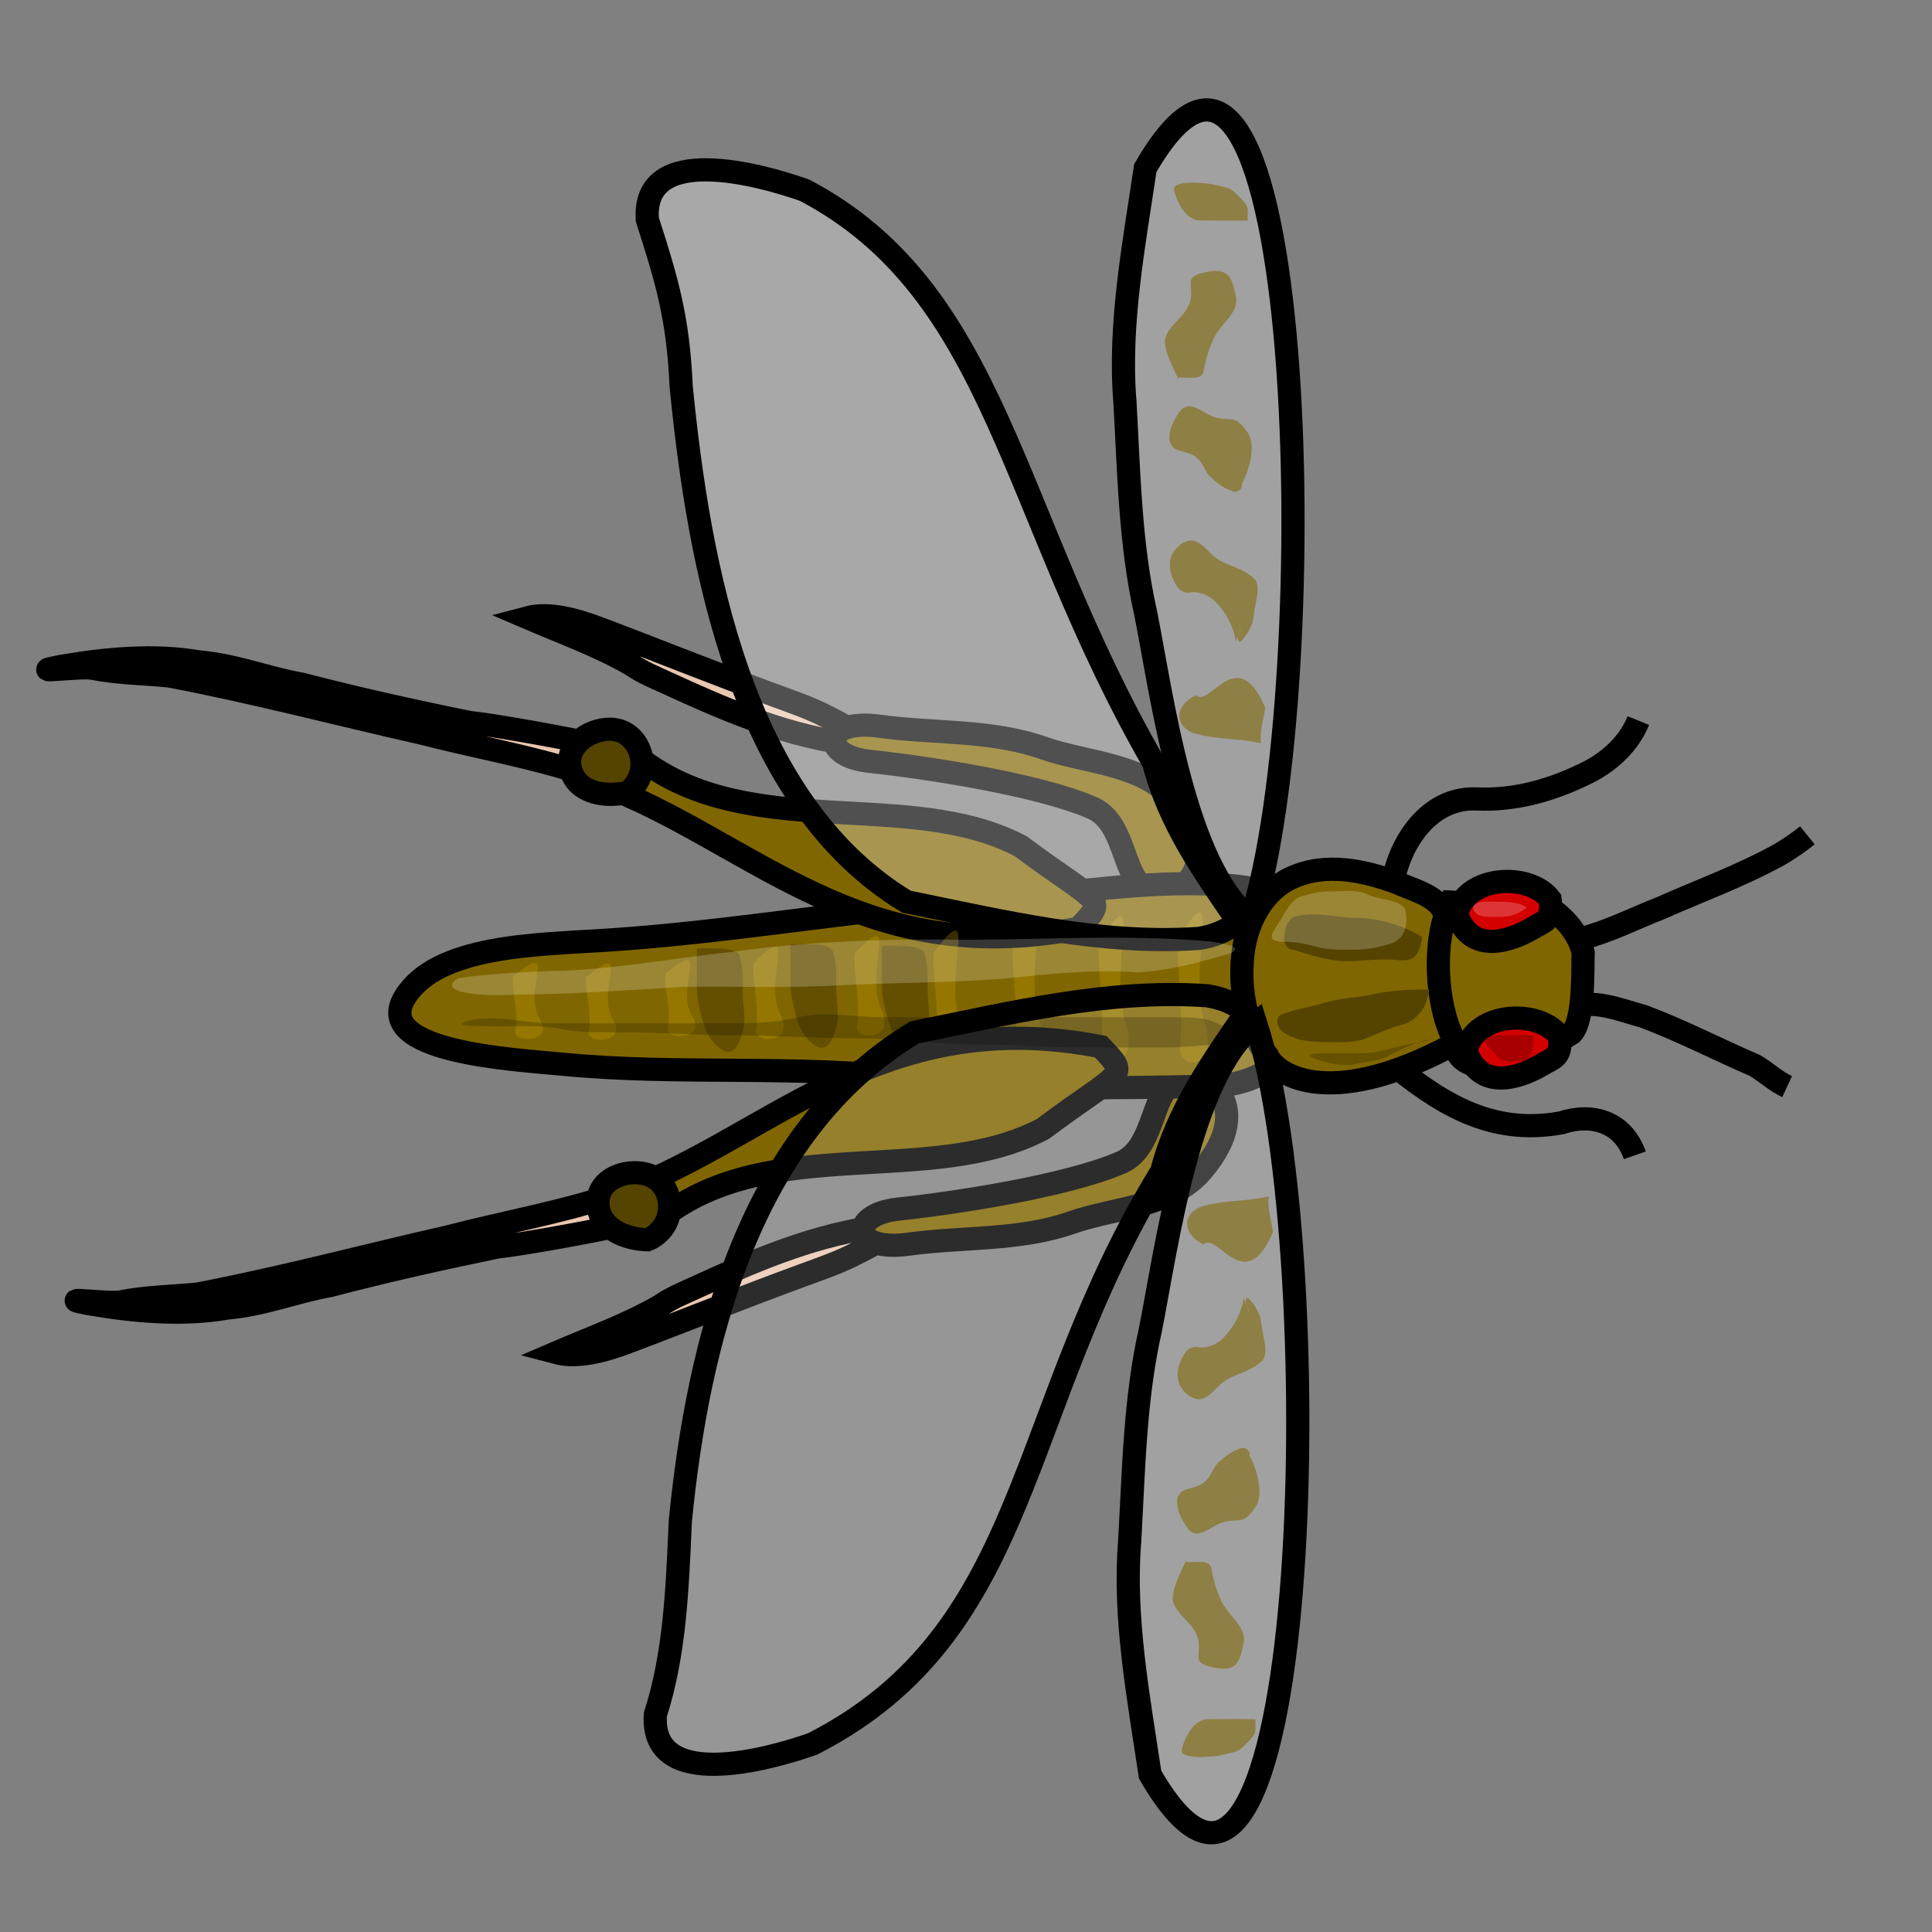 <?xml version="1.0" encoding="UTF-8" standalone="no"?>
<!-- Created with Inkscape (http://www.inkscape.org/) -->
<svg
   xmlns:dc="http://purl.org/dc/elements/1.1/"
   xmlns:cc="http://creativecommons.org/ns#"
   xmlns:rdf="http://www.w3.org/1999/02/22-rdf-syntax-ns#"
   xmlns:svg="http://www.w3.org/2000/svg"
   xmlns="http://www.w3.org/2000/svg"
   xmlns:sodipodi="http://sodipodi.sourceforge.net/DTD/sodipodi-0.dtd"
   xmlns:inkscape="http://www.inkscape.org/namespaces/inkscape"
   width="250"
   height="250"
   id="svg2"
   sodipodi:version="0.32"
   inkscape:version="0.46"
   sodipodi:docname="locust.svg"
   inkscape:output_extension="org.inkscape.output.svg.inkscape"
   inkscape:export-filename="P:\pidgey2\data\images\locust.png"
   inkscape:export-xdpi="92.160004"
   inkscape:export-ydpi="92.160004"
   version="1.0">
  <rect width="100%" height="100%" fill="#808080" stroke="none"/>
  <defs
     id="defs4">
    <inkscape:perspective
       sodipodi:type="inkscape:persp3d"
       inkscape:vp_x="0 : 125 : 1"
       inkscape:vp_y="0 : 1000 : 0"
       inkscape:vp_z="250 : 125 : 1"
       inkscape:persp3d-origin="125 : 83.333333 : 1"
       id="perspective3645" />
  </defs>
  <sodipodi:namedview
     id="base"
     pagecolor="#cb90ff"
     bordercolor="#666666"
     borderopacity="1.0"
     gridtolerance="10000"
     guidetolerance="10"
     objecttolerance="10"
     inkscape:pageopacity="0"
     inkscape:pageshadow="2"
     inkscape:zoom="0.92164295"
     inkscape:cx="-28.450785"
     inkscape:cy="143.24019"
     inkscape:document-units="px"
     inkscape:current-layer="layer1"
     showgrid="false"
     inkscape:window-width="824"
     inkscape:window-height="994"
     inkscape:window-x="5"
     inkscape:window-y="3"
     showguides="true"
     inkscape:guide-bbox="true" />
  <g
     inkscape:label="Layer 1"
     inkscape:groupmode="layer"
     id="layer1">
    <path
       style="opacity:1;fill:none;fill-opacity:1;stroke:#000000;stroke-width:3;stroke-miterlimit:4;stroke-dasharray:none;stroke-opacity:1"
       d="M 179.954,117.043 C 179.968,110.746 184.083,103.155 190.955,103.378 C 196.114,103.64 201.093,102.176 205.673,99.843 C 208.393,98.418 210.809,96.182 212.003,93.243"
       id="path3199" />
    <path
       style="opacity:1;fill:none;fill-opacity:1;stroke:#000000;stroke-width:3;stroke-miterlimit:4;stroke-dasharray:none;stroke-opacity:1"
       d="M 179.494,137.141 C 186.11,142.586 192.731,146.983 202.004,145.298 C 206.022,143.969 210.023,145.144 211.543,149.498"
       id="path3201"
       sodipodi:nodetypes="ccc" />
    <path
       style="opacity:1;fill:#e9c6af;fill-opacity:1;stroke:#000000;stroke-width:3;stroke-miterlimit:4;stroke-dasharray:none;stroke-opacity:1"
       d="M 108.983,96.135 C 100.625,94.823 93.229,91.547 86.245,88.346 C 84.687,87.631 83.066,86.963 81.795,86.061 C 77.734,83.672 72.848,81.904 68.258,79.934 C 71.013,79.202 74.455,80.175 77.18,81.179 C 84.828,84.052 92.325,87.089 100.026,89.907 C 102.455,90.801 104.938,91.641 107.102,92.783 C 108.443,93.487 110.146,94.217 110.55,95.25 C 110.639,95.795 109.727,96.028 108.983,96.135 z"
       id="path3296" />
    <path
       style="opacity:1;fill:#806600;fill-opacity:1;stroke:#000000;stroke-width:3;stroke-miterlimit:4;stroke-dasharray:none;stroke-opacity:1"
       d="M 147.952,114.835 C 145.208,112.873 145.559,106.359 141.315,104.526 C 134.27,101.483 119.804,99.289 112.475,98.509 C 106.148,97.836 106.32,92.933 113.862,93.978 C 120.882,94.95 128.166,94.397 134.97,96.778 C 140.63,98.76 147.764,98.768 151.772,103.438 C 159.341,112.257 151.767,117.562 147.952,114.835 z"
       id="path3298"
       sodipodi:nodetypes="cssssss" />
    <path
       style="opacity:1;fill:#e9c6af;fill-opacity:1;stroke:#000000;stroke-width:3;stroke-miterlimit:4;stroke-dasharray:none;stroke-opacity:1"
       d="M 54.423,94.828 C 43.596,92.396 32.974,89.567 21.895,87.464 C 18.586,87.147 15.178,87.11 12.007,86.483 C 10.671,86.147 2.846,87.22 7.807,86.249 C 13.8,85.206 20.027,84.659 25.725,85.648 C 30.52,86.072 34.44,87.714 38.985,88.521 C 46.02,90.353 53.287,91.973 60.676,93.476 C 64.146,93.854 72.728,95.42 75.975,96.125 L 75.076,99.988 C 68.56,97.881 61.281,96.6 54.423,94.828 z"
       id="path3300"
       sodipodi:nodetypes="cccccccccc" />
    <path
       style="opacity:1;fill:#e9c6af;fill-opacity:1;stroke:#000000;stroke-width:3;stroke-miterlimit:4;stroke-dasharray:none;stroke-opacity:1"
       d="M 112.71,158.835 C 104.352,160.147 96.956,163.423 89.973,166.624 C 88.414,167.339 86.793,168.007 85.522,168.909 C 81.461,171.298 76.575,173.066 71.985,175.036 C 74.74,175.768 78.182,174.795 80.907,173.791 C 88.555,170.918 96.052,167.881 103.754,165.063 C 106.182,164.169 108.665,163.329 110.829,162.187 C 112.17,161.483 113.873,160.753 114.277,159.72 C 114.366,159.175 113.454,158.942 112.71,158.835 z"
       id="path3265" />
    <path
       style="opacity:1;fill:#806600;fill-opacity:1;stroke:#000000;stroke-width:3;stroke-miterlimit:4;stroke-dasharray:none;stroke-opacity:1"
       d="M 151.679,140.135 C 148.935,142.097 149.286,148.611 145.043,150.444 C 137.997,153.487 123.531,155.681 116.202,156.461 C 109.875,157.134 110.047,162.037 117.59,160.992 C 124.609,160.02 131.893,160.573 138.697,158.192 C 144.357,156.21 151.491,156.202 155.499,151.532 C 163.068,142.713 155.494,137.408 151.679,140.135 z"
       id="path3263"
       sodipodi:nodetypes="cssssss" />
    <path
       style="opacity:1;fill:none;fill-opacity:1;stroke:#000000;stroke-width:3;stroke-miterlimit:4;stroke-dasharray:none;stroke-opacity:1"
       d="M 202.763,130.537 C 206,129.112 209.516,130.665 212.694,131.526 C 217.608,133.373 222.295,135.81 227.111,137.887 C 228.53,138.732 229.746,139.913 231.252,140.606"
       id="path3205" />
    <path
       style="opacity:1;fill:none;fill-opacity:1;stroke:#000000;stroke-width:3;stroke-miterlimit:4;stroke-dasharray:none;stroke-opacity:1"
       d="M 204.224,121.538 C 207.931,120.682 211.361,118.887 214.901,117.503 C 220.059,115.216 225.386,113.284 230.335,110.537 C 231.566,109.806 232.756,108.997 233.874,108.092"
       id="path3203" />
    <path
       style="opacity:1;fill:#e9c6af;fill-opacity:1;stroke:#000000;stroke-width:3;stroke-miterlimit:4;stroke-dasharray:none;stroke-opacity:1"
       d="M 58.089,160.023 C 47.268,162.476 36.652,165.327 25.577,167.452 C 22.268,167.776 18.86,167.82 15.691,168.453 C 14.355,168.792 6.528,167.734 11.491,168.695 C 17.486,169.726 23.714,170.261 29.41,169.26 C 34.204,168.827 38.121,167.177 42.664,166.361 C 49.696,164.515 56.959,162.88 64.345,161.363 C 67.815,160.977 76.393,159.395 79.639,158.683 L 78.733,154.821 C 72.221,156.942 64.945,158.237 58.089,160.023 z"
       id="path3217"
       sodipodi:nodetypes="cccccccccc" />
    <path
       style="opacity:1;fill:#806600;fill-opacity:1;stroke:#000000;stroke-width:3;stroke-miterlimit:4;stroke-dasharray:none;stroke-opacity:1"
       d="M 129.907,116.323 C 112.576,117.333 95.471,120.585 78.15,121.682 C 69.232,122.246 56.573,122.34 52.423,128.999 C 47.965,136.15 66.446,137.095 72.955,137.722 C 87.876,139.16 103.17,137.745 118.1,139.559 C 130.979,141.124 143.972,140.782 156.851,140.555 C 165.874,140.395 171.823,132.518 171.475,122.822 C 170.993,109.424 139.143,115.785 129.907,116.323 z"
       id="path3186"
       sodipodi:nodetypes="csssssss" />
    <path
       style="opacity:1;fill:#d4aa00;fill-opacity:0.262;stroke:none;stroke-width:3;stroke-miterlimit:4;stroke-dasharray:none;stroke-opacity:1"
       d="M 75.883,126.413 C 75.595,127.849 76.68,131.2 76.166,133.521 C 75.827,135.049 81.286,135.08 79.311,131.911 C 77.012,128.224 81.973,121.52 75.883,126.413 z"
       id="path3280" />
    <path
       style="opacity:1;fill:#d4aa00;fill-opacity:0.262;stroke:none;stroke-width:3;stroke-miterlimit:4;stroke-dasharray:none;stroke-opacity:1"
       d="M 131.079,122.116 C 130.791,124.733 131.876,130.84 131.362,135.069 C 131.023,137.854 136.482,137.909 134.506,132.135 C 132.208,125.416 137.168,113.2 131.079,122.116 z"
       id="path3290" />
    <path
       style="opacity:1;fill:#806600;fill-opacity:1;stroke:#000000;stroke-width:3;stroke-miterlimit:4;stroke-dasharray:none;stroke-opacity:1"
       d="M 139.557,120.12 C 113.187,125.315 99.121,110.952 81.47,103.029 C 82.663,101.235 80.099,98.357 82.727,98.08 C 96.867,109.101 117.633,101.884 132.086,109.506 C 142.481,117.261 143.432,116.061 139.557,120.12 z"
       id="path3302"
       sodipodi:nodetypes="ccccc" />
    <path
       style="opacity:1;fill:#d4aa00;fill-opacity:0.262;stroke:none;stroke-width:3;stroke-miterlimit:4;stroke-dasharray:none;stroke-opacity:1"
       d="M 86.121,125.956 C 85.833,127.391 86.918,130.742 86.404,133.063 C 86.065,134.592 91.524,134.622 89.549,131.453 C 87.25,127.766 92.211,121.063 86.121,125.956 z"
       id="path3282"
       inkscape:transform-center-x="1.9544667" />
    <path
       style="opacity:1;fill:#d4aa00;fill-opacity:0.262;stroke:none;stroke-width:3;stroke-miterlimit:4;stroke-dasharray:none;stroke-opacity:1"
       d="M 66.401,126.328 C 66.113,127.764 67.198,131.115 66.684,133.436 C 66.345,134.964 71.804,134.995 69.828,131.826 C 67.53,128.139 72.49,121.435 66.401,126.328 z"
       id="path3278" />
    <path
       style="opacity:1;fill:#554400;fill-opacity:1;stroke:#000000;stroke-width:3;stroke-miterlimit:4;stroke-dasharray:none;stroke-opacity:1"
       d="M 81.264,102.512 C 78.619,103.174 74.831,102.803 73.864,99.674 C 72.838,96.323 76.787,93.945 79.619,94.424 C 82.546,94.904 83.984,98.627 82.475,101.119 C 82.176,101.666 81.765,102.15 81.264,102.512 z"
       id="path3304" />
    <path
       style="opacity:1;fill:#806600;fill-opacity:1;stroke:#000000;stroke-width:3;stroke-miterlimit:4;stroke-dasharray:none;stroke-opacity:1"
       d="M 187.895,135.236 C 189.952,128.899 190.247,122.942 186.364,117.203 C 184.886,115.598 182.736,115.114 180.867,114.256 C 176.495,112.628 171.477,111.546 167.067,113.614 C 163.424,115.293 161.24,119.435 160.82,123.589 C 160.336,128.145 161.24,133.107 164.03,136.657 C 164.892,138.728 171.493,143.986 187.895,135.236 z"
       id="path3191"
       sodipodi:nodetypes="ccccccc" />
    <path
       style="opacity:1;fill:#806600;fill-opacity:1;stroke:#000000;stroke-width:3;stroke-miterlimit:4;stroke-dasharray:none;stroke-opacity:1"
       d="M 187.693,116.734 C 191.929,116.978 196.268,116.13 200.426,117.419 C 202.323,118.619 204.225,120.643 204.86,123.253 C 204.769,125.656 205.037,131.9 203.375,133.715 C 200.136,135.795 188.7,141.666 188.067,134.393 C 185.773,129.828 185.325,121.552 187.693,116.734 z"
       id="path3193"
       sodipodi:nodetypes="cccccc" />
    <path
       style="opacity:1;fill:#d40000;fill-opacity:1;stroke:#000000;stroke-width:3;stroke-miterlimit:4;stroke-dasharray:none;stroke-opacity:1"
       d="M 188.497,118.251 C 190.316,123.615 195.504,121.768 198.347,120.089 C 199.667,119.244 200.993,119.263 200.583,116.374 C 197.973,112.886 189.756,113.199 188.497,118.251 z"
       id="path3197"
       sodipodi:nodetypes="cccc" />
    <path
       style="opacity:1;fill:#d4aa00;fill-opacity:0.262;stroke:none;stroke-width:3;stroke-miterlimit:4;stroke-dasharray:none;stroke-opacity:1"
       d="M 152.445,121.479 C 152.157,124.309 153.242,130.911 152.728,135.484 C 152.389,138.495 157.848,138.555 155.872,132.311 C 153.574,125.047 158.534,111.838 152.445,121.479 z"
       id="path3294" />
    <path
       style="opacity:1;fill:#ffffff;fill-opacity:0.262;stroke:#000000;stroke-width:3;stroke-miterlimit:4;stroke-dasharray:none;stroke-opacity:1"
       d="M 148.822,229.632 C 147.373,219.907 145.356,209.31 146.182,199.425 C 146.696,190.393 146.839,180.974 148.851,172.114 C 150.927,161.767 153.802,139.272 162.494,132.424 C 172.238,162.734 169.587,265.575 148.822,229.632 z"
       id="path3207"
       sodipodi:nodetypes="ccccc" />
    <path
       style="opacity:1;fill:#d4aa00;fill-opacity:0.262;stroke:none;stroke-width:3;stroke-miterlimit:4;stroke-dasharray:none;stroke-opacity:1"
       d="M 142.207,121.824 C 141.919,124.558 143.004,130.94 142.49,135.36 C 142.151,138.272 147.61,138.329 145.634,132.294 C 143.336,125.272 148.297,112.504 142.207,121.824 z"
       id="path3292" />
    <path
       style="opacity:1;fill:#d4aa00;fill-opacity:0.262;stroke:none;stroke-width:3;stroke-miterlimit:4;stroke-dasharray:none;stroke-opacity:1"
       d="M 120.841,123.233 C 120.553,125.59 121.638,131.09 121.124,134.9 C 120.785,137.409 126.244,137.458 124.268,132.257 C 121.97,126.205 126.93,115.202 120.841,123.233 z"
       id="path3288" />
    <path
       style="opacity:1;fill:#554400;fill-opacity:0.657;stroke:none;stroke-width:3;stroke-miterlimit:4;stroke-dasharray:none;stroke-opacity:1"
       d="M 114.108,122.395 C 114.108,123.121 114.108,125.865 114.108,127.573 C 114.108,129.035 114.602,131.025 114.955,132.104 C 115.418,133.52 115.94,134.475 117.072,135.34 C 119.189,136.959 119.815,133.751 120.036,133.075 C 120.497,131.664 120.036,129.684 120.036,128.221 C 120.036,126.54 120.102,124.862 119.612,123.366 C 119.216,122.155 115.752,122.395 114.108,122.395 z"
       id="path3318" />
    <path
       style="opacity:1;fill:#806600;fill-opacity:1;stroke:#000000;stroke-width:3;stroke-miterlimit:4;stroke-dasharray:none;stroke-opacity:1"
       d="M 142.423,135.441 C 116.042,130.299 102.005,144.69 84.37,152.649 C 85.567,154.44 83.009,157.324 85.637,157.596 C 99.755,146.546 120.536,153.721 134.972,146.07 C 145.352,138.294 146.305,139.492 142.423,135.441 z"
       id="path3213"
       sodipodi:nodetypes="ccccc" />
    <path
       style="opacity:1;fill:#d4aa00;fill-opacity:0.262;stroke:none;stroke-width:3;stroke-miterlimit:4;stroke-dasharray:none;stroke-opacity:1"
       d="M 97.537,124.6 C 97.249,126.343 98.334,130.41 97.82,133.227 C 97.481,135.082 102.94,135.119 100.964,131.273 C 98.666,126.798 103.627,118.66 97.537,124.6 z"
       id="path3284" />
    <path
       style="opacity:1;fill:#d4aa00;fill-opacity:0.262;stroke:none;stroke-width:3;stroke-miterlimit:4;stroke-dasharray:none;stroke-opacity:1"
       d="M 110.603,123.369 C 110.315,125.254 111.4,129.652 110.886,132.698 C 110.547,134.704 116.006,134.743 114.03,130.584 C 111.732,125.746 116.693,116.947 110.603,123.369 z"
       id="path3286" />
    <path
       style="opacity:1;fill:#554400;fill-opacity:0.657;stroke:none;stroke-width:3;stroke-miterlimit:4;stroke-dasharray:none;stroke-opacity:1"
       d="M 102.283,122.186 C 102.283,122.913 102.283,125.656 102.283,127.364 C 102.283,128.826 102.777,130.816 103.13,131.895 C 103.593,133.311 104.114,134.266 105.247,135.131 C 107.364,136.75 107.99,133.542 108.211,132.866 C 108.672,131.455 108.211,129.475 108.211,128.012 C 108.211,126.331 108.277,124.653 107.787,123.157 C 107.391,121.946 103.927,122.186 102.283,122.186 z"
       id="path3316" />
    <path
       style="opacity:1;fill:#ffffff;fill-opacity:0.174;stroke:#000000;stroke-width:3;stroke-miterlimit:4;stroke-dasharray:none;stroke-opacity:1"
       d="M 161.246,131.032 C 156.825,137.479 152.323,143.799 150.323,151.585 C 131.298,182.47 133.674,211.084 105.165,225.657 C 99.427,227.687 84.128,231.926 84.805,221.864 C 87.327,214.025 87.646,205.676 88.032,196.827 C 90.31,173.862 96.882,146.541 118.344,133.591 C 130.814,131.064 143.384,127.969 156.155,128.845 C 157.995,129.115 159.8,129.811 161.246,131.032 z"
       id="path3209"
       sodipodi:nodetypes="cccccccc" />
    <path
       style="opacity:1;fill:#ffffff;fill-opacity:0.314;stroke:#000000;stroke-width:3;stroke-miterlimit:4;stroke-dasharray:none;stroke-opacity:1"
       d="M 160.205,119.243 C 155.784,112.796 151.282,106.476 149.282,98.69 C 130.544,66.124 129.18,37.817 104.124,24.618 C 98.386,22.587 83.087,18.348 83.764,28.41 C 86.286,36.25 87.756,41.146 88.142,49.995 C 90.42,72.961 95.841,103.734 117.303,116.684 C 129.773,119.211 142.343,122.305 155.114,121.43 C 156.954,121.159 158.759,120.464 160.205,119.243 z"
       id="path3232"
       sodipodi:nodetypes="cccccccc" />
    <path
       style="opacity:1;fill:#554400;fill-opacity:0.657;stroke:none;stroke-width:3;stroke-miterlimit:4;stroke-dasharray:none;stroke-opacity:1"
       d="M 90.187,122.719 C 90.187,123.445 90.187,126.188 90.187,127.897 C 90.187,129.358 90.681,131.348 91.034,132.428 C 91.497,133.843 92.018,134.798 93.151,135.664 C 95.268,137.282 95.894,134.075 96.115,133.399 C 96.576,131.987 96.115,130.007 96.115,128.544 C 96.115,126.863 96.181,125.185 95.691,123.69 C 95.295,122.478 91.831,122.719 90.187,122.719 z"
       id="path3320" />
    <path
       style="opacity:1;fill:#d40000;fill-opacity:1;stroke:#000000;stroke-width:3;stroke-miterlimit:4;stroke-dasharray:none;stroke-opacity:1"
       d="M 189.688,135.931 C 191.507,141.296 196.695,139.449 199.538,137.77 C 200.858,136.925 202.184,136.943 201.774,134.055 C 199.164,130.566 190.947,130.88 189.688,135.931 z"
       id="path3244"
       sodipodi:nodetypes="cccc" />
    <path
       style="opacity:1;fill:#554400;fill-opacity:1;stroke:#000000;stroke-width:3;stroke-miterlimit:4;stroke-dasharray:none;stroke-opacity:1"
       d="M 83.786,160.424 C 81.059,160.376 77.498,159.035 77.376,155.762 C 77.255,152.259 81.686,150.988 84.297,152.186 C 86.999,153.409 87.422,157.378 85.317,159.393 C 84.886,159.843 84.363,160.204 83.786,160.424 z"
       id="path3314" />
    <path
       style="opacity:1;fill:#554400;fill-opacity:1;stroke:none;stroke-width:3;stroke-miterlimit:4;stroke-dasharray:none;stroke-opacity:1"
       d="M 184.06,121.245 C 181.271,119.611 178.108,118.697 174.933,118.77 C 172.448,118.609 169.907,117.941 167.445,118.637 C 166.63,119.027 166.254,120.045 166.239,120.962 C 165.971,121.782 166.407,122.881 167.286,122.878 C 169.324,123.509 171.381,124.152 173.498,124.368 C 176.093,124.474 178.689,123.909 181.278,124.287 C 182.097,124.347 183.074,124.106 183.464,123.229 C 183.793,122.623 183.919,121.923 184.06,121.245 z"
       id="path3328" />
    <path
       style="opacity:1;fill:#554400;fill-opacity:1;stroke:none;stroke-width:3;stroke-miterlimit:4;stroke-dasharray:none;stroke-opacity:1"
       d="M 184.953,128.044 C 182.222,128.039 179.47,128.158 176.802,128.838 C 174.771,129.114 172.711,129.282 170.747,129.947 C 169.075,130.362 167.377,130.68 165.752,131.289 C 164.957,131.75 165.277,133.008 165.924,133.453 C 167.545,134.747 169.641,134.804 171.57,134.84 C 173.512,134.866 175.533,134.992 177.355,134.12 C 178.761,133.521 180.167,132.897 181.648,132.553 C 183.148,132.024 184.429,130.678 184.748,128.965 C 184.829,128.662 184.895,128.354 184.953,128.044 z"
       id="path3335" />
    <path
       style="opacity:1;fill:#806600;fill-opacity:0.581;stroke:none;stroke-width:3;stroke-miterlimit:4;stroke-dasharray:none;stroke-opacity:1"
       d="M 164.175,154.823 C 161.308,155.487 158.305,155.274 155.474,156.129 C 154.525,156.457 153.569,157.289 153.606,158.404 C 153.679,159.643 154.721,160.546 155.747,161.031 C 157.553,159.321 161.077,167.966 164.715,159.443 C 164.536,157.908 163.96,156.385 164.175,154.823 z"
       id="path3342"
       sodipodi:nodetypes="cccccc" />
    <path
       style="opacity:1;fill:#806600;fill-opacity:0.581;stroke:none;stroke-width:3;stroke-miterlimit:4;stroke-dasharray:none;stroke-opacity:1"
       d="M 160.92,167.993 C 160.638,169.973 159.612,171.798 158.23,173.186 C 157.319,174.051 156.036,174.561 154.795,174.295 C 153.992,174.243 153.348,174.889 153.038,175.595 C 152.363,176.779 152.045,178.397 152.877,179.588 C 153.408,180.377 154.266,181.062 155.232,181.063 C 156.429,180.905 157.158,179.803 158.018,179.059 C 158.967,178.188 160.24,177.899 161.363,177.348 C 162.122,176.984 162.912,176.577 163.465,175.916 C 163.999,174.956 163.644,173.821 163.475,172.808 C 163.293,172.017 163.237,171.198 163.056,170.411 C 162.736,169.463 162.188,168.594 161.459,167.925 C 160.764,168.361 161.559,169.24 161.639,169.839 L 161.682,169.952"
       id="path3354" />
    <path
       style="opacity:1;fill:#806600;fill-opacity:0.581;stroke:none;stroke-width:3;stroke-miterlimit:4;stroke-dasharray:none;stroke-opacity:1"
       d="M 161.682,188.367 C 161.834,187.652 160.983,187.108 160.398,187.475 C 159.221,187.851 158.232,188.676 157.374,189.559 C 156.855,190.247 156.621,191.147 155.935,191.704 C 155.192,192.373 154.176,192.488 153.28,192.816 C 152.661,193.071 152.268,193.737 152.32,194.418 C 152.35,195.572 152.915,196.631 153.539,197.56 C 153.857,198.062 154.383,198.526 155.008,198.416 C 156.294,198.262 157.235,197.166 158.498,196.922 C 159.163,196.738 159.856,196.795 160.531,196.71 C 161.355,196.538 161.865,195.783 162.359,195.15 C 163.069,194.19 163.034,192.904 162.86,191.772 C 162.644,190.585 162.278,189.412 161.682,188.367 z"
       id="path3356" />
    <path
       style="opacity:1;fill:#806600;fill-opacity:0.581;stroke:none;stroke-width:3;stroke-miterlimit:4;stroke-dasharray:none;stroke-opacity:1"
       d="M 153.299,202.08 C 153.69,201.608 153.206,202.527 153.117,202.705 C 152.52,204.044 151.773,205.402 151.743,206.909 C 151.881,208.098 152.834,208.919 153.569,209.756 C 154.302,210.509 154.984,211.406 155.104,212.5 C 155.231,213.247 154.992,214.011 155.125,214.753 C 155.444,215.509 156.355,215.594 157.04,215.776 C 157.992,215.983 159.168,216.123 159.924,215.35 C 160.628,214.555 160.703,213.425 160.964,212.431 C 161.1,211.146 160.211,210.086 159.452,209.177 C 158.816,208.459 158.225,207.685 157.874,206.776 C 157.281,205.509 156.965,204.131 156.702,202.758 C 156.349,201.959 155.348,202.137 154.651,202.125 C 154.2,202.14 153.745,202.163 153.299,202.08 z"
       id="path3358" />
    <path
       style="opacity:1;fill:#806600;fill-opacity:0.581;stroke:none;stroke-width:3;stroke-miterlimit:4;stroke-dasharray:none;stroke-opacity:1"
       d="M 162.445,222.454 C 160.336,222.445 158.226,222.443 156.118,222.466 C 155.092,222.579 154.302,223.4 153.788,224.264 C 153.378,224.955 153.055,225.708 152.9,226.504 C 152.925,227.011 153.497,227.161 153.896,227.237 C 155.117,227.455 156.365,227.344 157.588,227.203 C 158.308,227.072 159.012,226.867 159.728,226.715 C 160.277,226.571 160.727,226.197 161.106,225.779 C 161.534,225.341 162.018,224.932 162.319,224.385 C 162.572,223.775 162.404,223.095 162.445,222.454 z"
       id="path3360" />
    <path
       style="opacity:1;fill:#ffffff;fill-opacity:0.262;stroke:#000000;stroke-width:3;stroke-miterlimit:4;stroke-dasharray:none;stroke-opacity:1"
       d="M 148.203,21.747 C 146.754,31.471 144.738,42.069 145.564,51.954 C 146.078,60.986 146.221,70.404 148.233,79.264 C 150.308,89.611 153.184,112.107 161.876,118.955 C 171.62,88.644 168.968,-14.196 148.203,21.747 z"
       id="path3373"
       sodipodi:nodetypes="ccccc" />
    <path
       style="opacity:1;fill:#806600;fill-opacity:0.581;stroke:none;stroke-width:3;stroke-miterlimit:4;stroke-dasharray:none;stroke-opacity:1"
       d="M 163.173,96.172 C 160.306,95.508 157.303,95.721 154.472,94.866 C 153.522,94.538 152.567,93.706 152.603,92.591 C 152.677,91.352 153.718,90.449 154.745,89.964 C 156.551,91.674 160.075,83.029 163.713,91.552 C 163.534,93.087 162.958,94.61 163.173,96.172 z"
       id="path3375"
       sodipodi:nodetypes="cccccc" />
    <path
       style="opacity:1;fill:#806600;fill-opacity:0.581;stroke:none;stroke-width:3;stroke-miterlimit:4;stroke-dasharray:none;stroke-opacity:1"
       d="M 159.918,83.002 C 159.636,81.022 158.609,79.197 157.228,77.809 C 156.317,76.944 155.034,76.434 153.793,76.7 C 152.99,76.752 152.345,76.106 152.035,75.4 C 151.361,74.216 151.043,72.598 151.875,71.407 C 152.406,70.618 153.264,69.933 154.23,69.932 C 155.427,70.09 156.155,71.192 157.016,71.935 C 157.965,72.807 159.237,73.096 160.361,73.647 C 161.12,74.011 161.909,74.418 162.463,75.079 C 162.997,76.039 162.642,77.174 162.472,78.187 C 162.291,78.978 162.235,79.797 162.054,80.584 C 161.734,81.532 161.186,82.401 160.457,83.07 C 159.762,82.634 160.557,81.755 160.637,81.156 L 160.68,81.043"
       id="path3377" />
    <path
       style="opacity:1;fill:#806600;fill-opacity:0.581;stroke:none;stroke-width:3;stroke-miterlimit:4;stroke-dasharray:none;stroke-opacity:1"
       d="M 160.68,62.628 C 160.832,63.343 159.981,63.887 159.396,63.52 C 158.219,63.144 157.23,62.319 156.371,61.436 C 155.852,60.748 155.619,59.848 154.933,59.291 C 154.189,58.622 153.174,58.507 152.278,58.179 C 151.659,57.924 151.266,57.258 151.318,56.577 C 151.348,55.423 151.913,54.364 152.537,53.435 C 152.855,52.932 153.381,52.469 154.006,52.579 C 155.292,52.733 156.233,53.829 157.496,54.073 C 158.16,54.257 158.854,54.2 159.528,54.285 C 160.353,54.456 160.863,55.212 161.357,55.845 C 162.067,56.805 162.032,58.091 161.858,59.223 C 161.642,60.41 161.275,61.583 160.68,62.628 z"
       id="path3379" />
    <path
       style="opacity:1;fill:#806600;fill-opacity:0.581;stroke:none;stroke-width:3;stroke-miterlimit:4;stroke-dasharray:none;stroke-opacity:1"
       d="M 152.297,48.915 C 152.688,49.387 152.203,48.468 152.115,48.289 C 151.518,46.951 150.771,45.593 150.741,44.086 C 150.879,42.897 151.832,42.076 152.566,41.239 C 153.3,40.486 153.981,39.589 154.102,38.495 C 154.229,37.748 153.989,36.983 154.123,36.242 C 154.442,35.486 155.353,35.401 156.038,35.219 C 156.99,35.012 158.166,34.872 158.921,35.645 C 159.626,36.44 159.701,37.57 159.962,38.564 C 160.098,39.849 159.209,40.909 158.449,41.818 C 157.814,42.536 157.223,43.31 156.871,44.219 C 156.279,45.486 155.962,46.864 155.7,48.237 C 155.346,49.036 154.346,48.858 153.649,48.87 C 153.198,48.855 152.743,48.832 152.297,48.915 z"
       id="path3381" />
    <path
       style="opacity:1;fill:#806600;fill-opacity:0.581;stroke:none;stroke-width:3;stroke-miterlimit:4;stroke-dasharray:none;stroke-opacity:1"
       d="M 161.442,28.541 C 159.334,28.55 157.224,28.552 155.116,28.529 C 154.09,28.416 153.3,27.595 152.786,26.731 C 152.376,26.04 152.053,25.286 151.897,24.49 C 151.923,23.984 152.495,23.834 152.894,23.758 C 154.115,23.54 155.363,23.65 156.586,23.792 C 157.305,23.923 158.01,24.128 158.726,24.28 C 159.275,24.424 159.725,24.798 160.104,25.216 C 160.532,25.654 161.016,26.063 161.317,26.61 C 161.57,27.22 161.402,27.9 161.442,28.541 z"
       id="path3383" />
    <path
       style="opacity:1;fill:#ffffff;fill-opacity:0.209;stroke:none;stroke-width:3;stroke-miterlimit:4;stroke-dasharray:none;stroke-opacity:1"
       d="M 181.857,117.744 C 181.285,116.357 178.183,116.433 176.806,115.684 C 175.742,115.105 173.883,115.34 172.386,115.34 C 170.454,115.34 169.73,115.634 168.282,116.027 C 166.971,116.384 166.001,118.65 165.441,119.462 C 164.53,120.784 163.792,121.866 166.073,121.866 C 167.839,121.866 169.118,122.179 170.492,122.553 C 171.773,122.901 173.252,122.896 174.912,122.896 C 176.922,122.896 178.011,122.654 179.647,122.209 C 181.611,121.675 182.296,120.136 181.857,117.744 z"
       id="path3385" />
    <path
       style="opacity:1;fill:#ffffff;fill-opacity:0.209;stroke:none;stroke-width:3;stroke-miterlimit:4;stroke-dasharray:none;stroke-opacity:1"
       d="M 156.683,121.829 C 144.821,120.775 132.818,121.781 120.891,121.569 C 112.098,121.554 103.284,121.984 94.724,123.171 C 86.897,123.982 79.276,125.534 71.263,125.641 C 67.231,125.818 63.179,126.021 59.242,126.577 C 56.028,128.762 64.208,128.937 66.689,128.702 C 73.996,128.654 81.249,128.13 88.502,127.698 C 95.343,127.598 102.195,127.901 109.02,127.48 C 115.851,127.144 122.747,127.177 129.539,126.664 C 135.371,126.062 141.306,125.407 147.242,125.813 C 151.521,125.59 155.42,124.454 159.207,123.371 C 161.228,122.401 157.768,122.039 156.683,121.829 z"
       id="path3387" />
    <path
       style="opacity:1;fill:#ffffff;fill-opacity:0.209;stroke:none;stroke-width:3;stroke-miterlimit:4;stroke-dasharray:none;stroke-opacity:1"
       d="M 197.538,117.459 C 196.648,116.579 194.122,116.671 192.195,116.671 C 189.816,116.671 190.351,118.642 192.51,118.642 C 194.553,118.642 195.719,118.828 197.538,117.459 z"
       id="path3393" />
    <path
       style="opacity:1;fill:#000000;fill-opacity:0.209;stroke:none;stroke-width:3;stroke-miterlimit:4;stroke-dasharray:none;stroke-opacity:1"
       d="M 198.48,133.933 C 197.775,133.933 195.112,133.933 193.452,133.933 C 190.624,133.933 193.423,136.262 193.767,136.693 C 194.579,137.712 196.51,137.409 197.538,137.087 C 198.387,136.82 198.48,134.411 198.48,133.933 z"
       id="path3397" />
    <path
       style="opacity:1;fill:#000000;fill-opacity:0.209;stroke:none;stroke-width:3;stroke-miterlimit:4;stroke-dasharray:none;stroke-opacity:1"
       d="M 185.013,134.573 C 184.351,134.305 181.076,135.856 179.647,136.634 C 178.285,137.374 176.816,137.318 175.543,137.664 C 174.112,138.053 172.185,137.609 171.123,137.32 C 169.401,136.852 168.436,136.29 171.123,136.29 C 172.702,136.29 174.28,136.29 175.859,136.29 C 177.665,136.29 178.802,136.005 180.278,135.603 C 181.901,135.162 183.023,135.006 185.013,134.573 z"
       id="path3399" />
    <path
       style="opacity:1;fill:#000000;fill-opacity:0.209;stroke:none;stroke-width:3;stroke-miterlimit:4;stroke-dasharray:none;stroke-opacity:1"
       d="M 160.493,134.755 C 161.379,134.527 155.568,135.538 150.967,135.538 C 147.283,135.538 143.6,135.538 139.916,135.538 C 135.297,135.538 130.781,135.146 126.198,135.146 C 121.145,135.146 116.418,134.363 111.336,134.363 C 105.818,134.363 100.483,133.971 94.95,133.971 C 90.305,133.971 85.562,133.579 80.851,133.579 C 78.151,133.579 75.421,133.716 72.849,133.187 C 70.224,132.647 67.17,132.795 64.465,132.795 C 62.695,132.795 57.151,132.811 61.036,132.012 C 64.369,131.326 68.063,132.404 71.325,132.404 C 74.5,132.404 77.676,132.404 80.851,132.404 C 85.043,132.404 89.235,132.404 93.426,132.404 C 96.738,132.404 100.172,132.433 103.334,131.62 C 106.432,130.824 110.793,131.62 114.004,131.62 C 116.925,131.62 119.847,131.62 122.768,131.62 C 125.944,131.62 129.119,131.62 132.295,131.62 C 135.851,131.62 139.408,131.62 142.964,131.62 C 145.886,131.62 148.807,131.62 151.729,131.62 C 154.135,131.62 155.955,131.638 157.445,132.404 C 159.446,133.432 158.358,132.01 160.493,134.755 z"
       id="path3401" />
  </g>
</svg>

